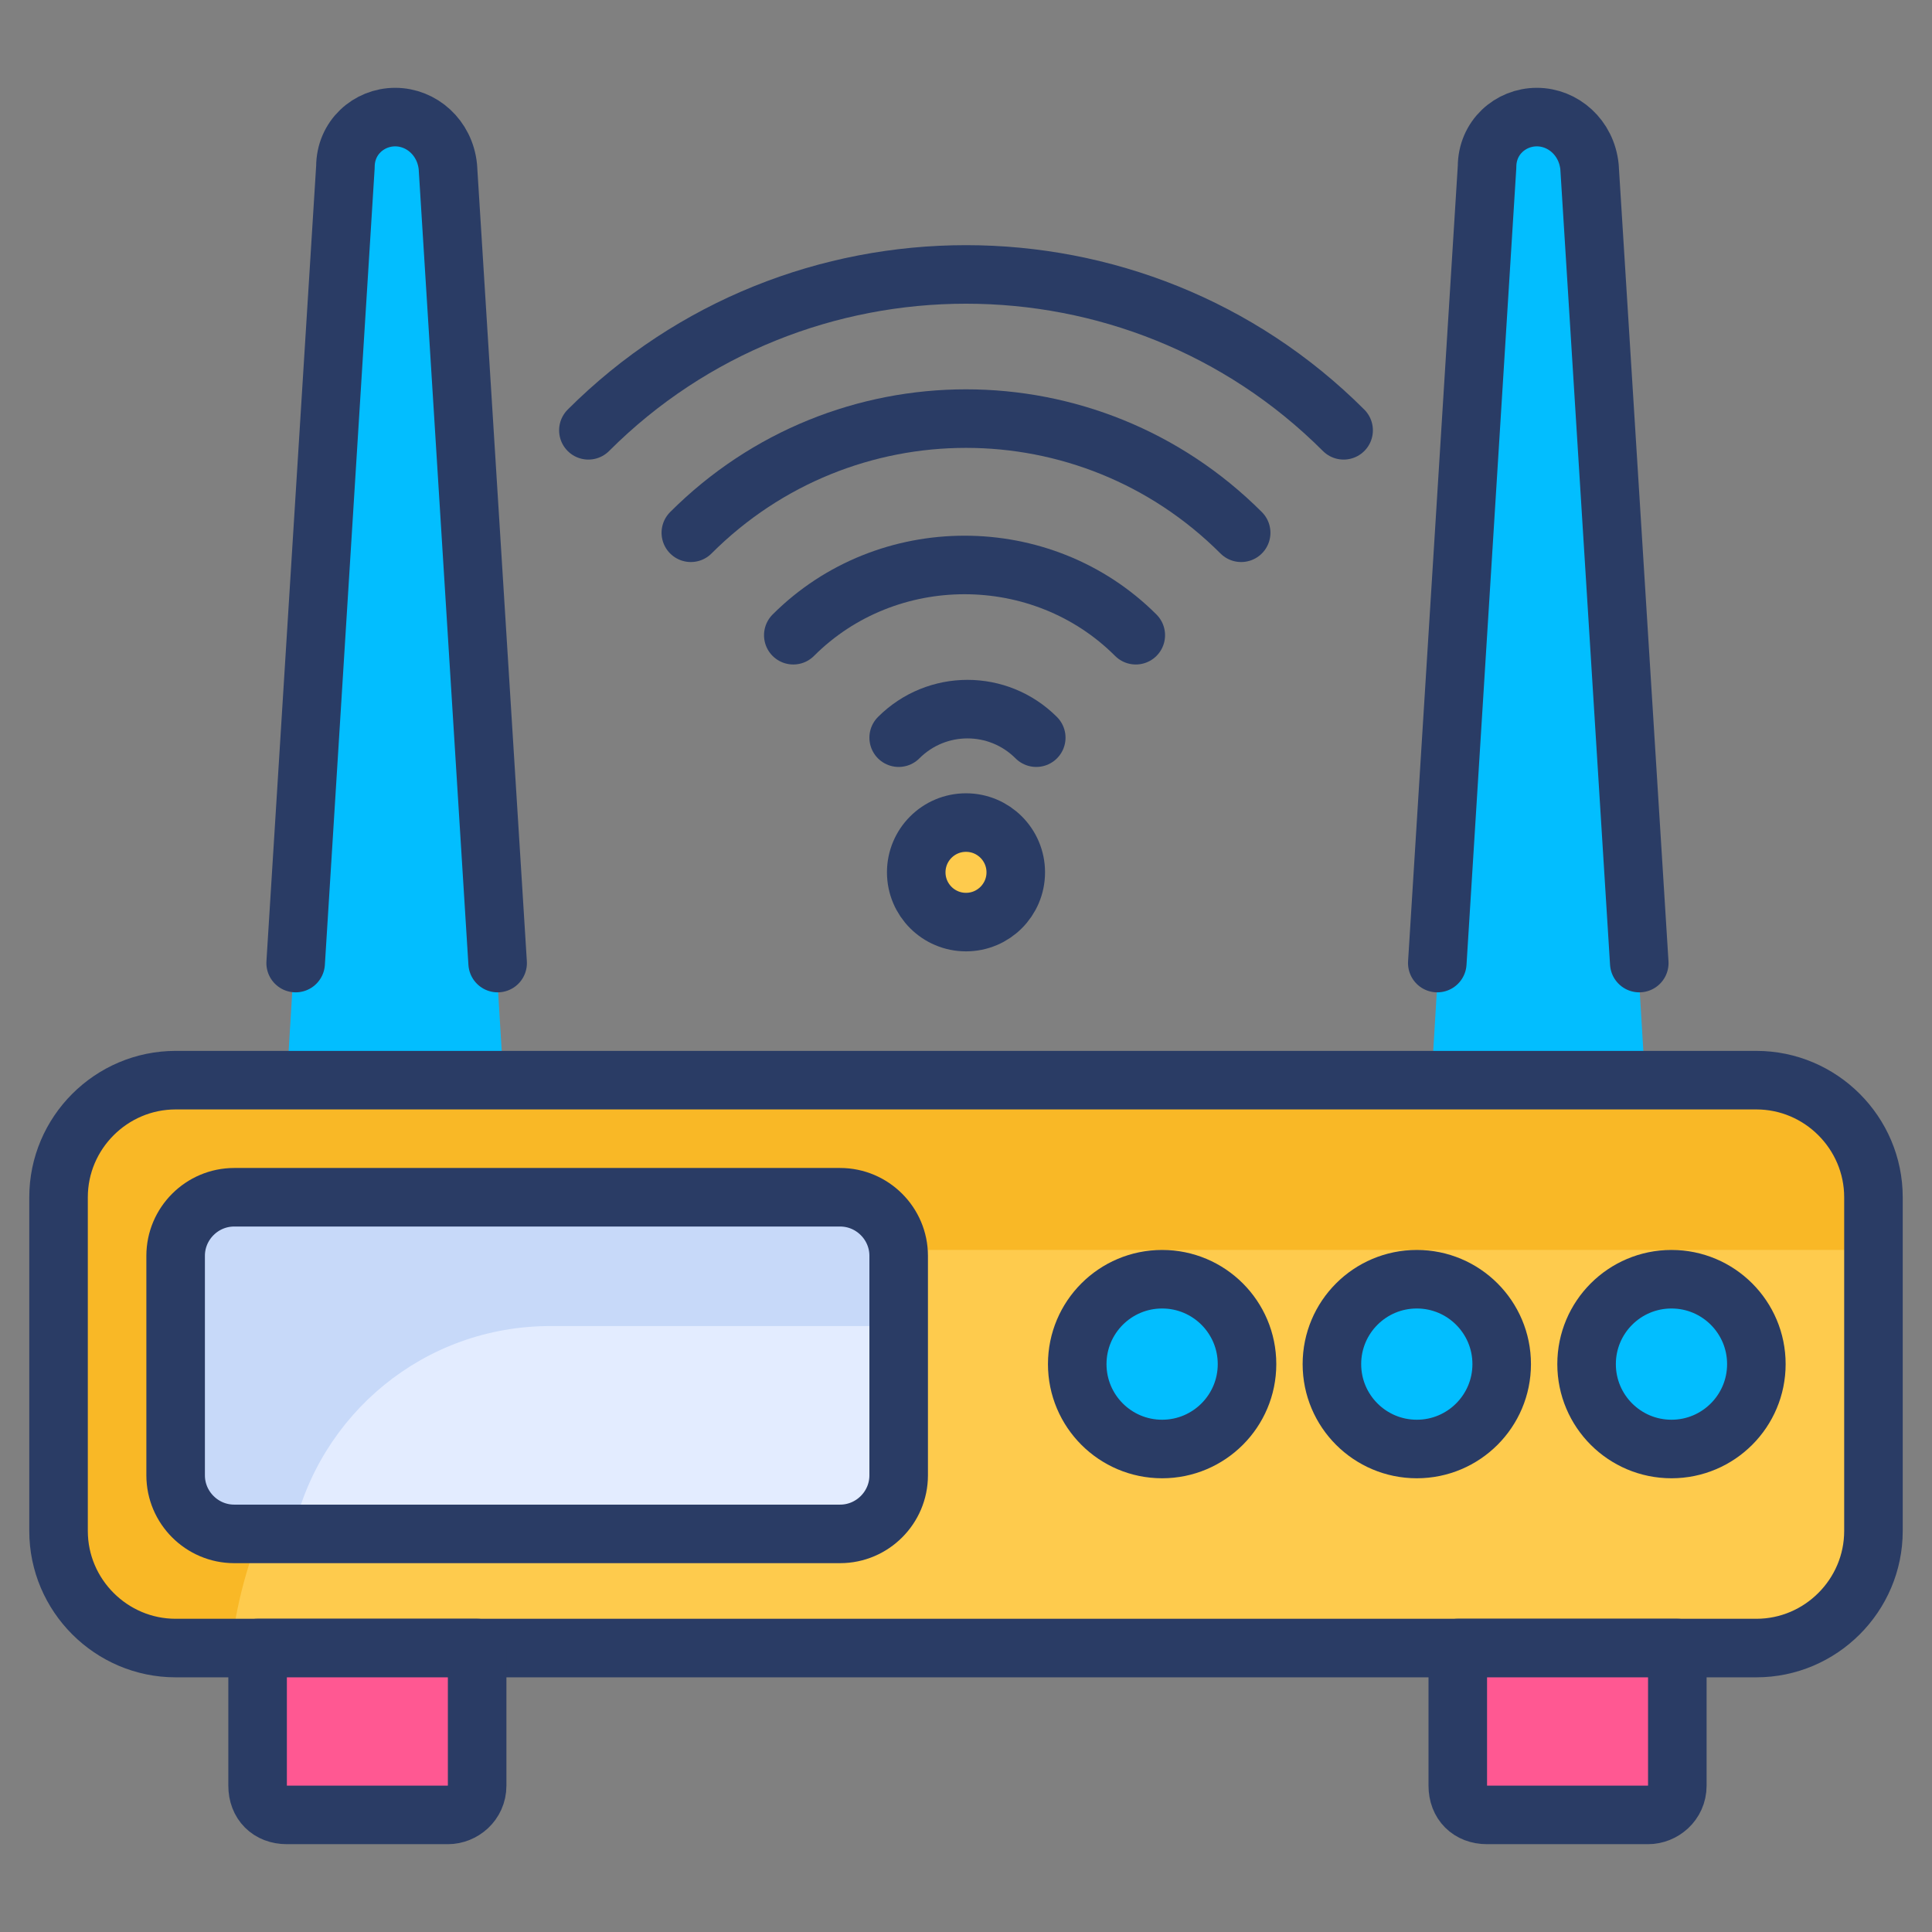 <?xml version="1.0" encoding="utf-8"?>
<!-- Generator: Adobe Illustrator 18.0.0, SVG Export Plug-In . SVG Version: 6.00 Build 0)  -->
<!DOCTYPE svg PUBLIC "-//W3C//DTD SVG 1.1//EN" "http://www.w3.org/Graphics/SVG/1.1/DTD/svg11.dtd">
<svg version="1.1" id="Layer_1" xmlns="http://www.w3.org/2000/svg" xmlns:xlink="http://www.w3.org/1999/xlink" x="0px" y="0px"
	 viewBox="0 0 66 66" enable-background="new 0 0 66 66" xml:space="preserve">
<rect x="0" y="0" width="66" height="66" fill="#808080" stroke="none"/>
<g>
	<path fill="#02BEFF" d="M17.2,36.9H9.8l1.9-31.2c0.1-1,0.9-1.7,1.8-1.7l0,0c0.9,0,1.7,0.7,1.8,1.7L17.2,36.9z"/>
	<path fill="#02BEFF" d="M56.2,36.9h-7.3l1.9-31.2c0-1,0.8-1.7,1.7-1.7l0,0c0.9,0,1.7,0.7,1.8,1.7L56.2,36.9z"/>
	<path fill="none" stroke="#2A3C65" stroke-width="2" stroke-linecap="round" stroke-linejoin="round" stroke-miterlimit="10" d="
		M10.1,32.9l1.7-27.2c0-1,0.8-1.7,1.7-1.7s1.7,0.7,1.8,1.7L17,32.9"/>
	<path fill="none" stroke="#2A3C65" stroke-width="2" stroke-linecap="round" stroke-linejoin="round" stroke-miterlimit="10" d="
		M49.1,32.9l1.7-27.2c0-1,0.8-1.7,1.7-1.7s1.7,0.7,1.8,1.7L56,32.9"/>
	<g>
		<g>
			<path fill="none" stroke="#2A3C65" stroke-width="2" stroke-linecap="round" stroke-linejoin="round" stroke-miterlimit="10" d="
				M20.1,14.7c7.1-7.1,18.7-7.1,25.8,0"/>
			<path fill="none" stroke="#2A3C65" stroke-width="2" stroke-linecap="round" stroke-linejoin="round" stroke-miterlimit="10" d="
				M23.6,18.2c5.2-5.2,13.6-5.2,18.8,0"/>
			<path fill="none" stroke="#2A3C65" stroke-width="2" stroke-linecap="round" stroke-linejoin="round" stroke-miterlimit="10" d="
				M27.1,21.7c3.2-3.2,8.5-3.2,11.7,0"/>
			<path fill="none" stroke="#2A3C65" stroke-width="2" stroke-linecap="round" stroke-linejoin="round" stroke-miterlimit="10" d="
				M30.7,25.2c1.3-1.3,3.4-1.3,4.7,0"/>
		</g>
	</g>
	
		<circle fill="#FECB4D" stroke="#2A3C65" stroke-width="2" stroke-linecap="round" stroke-linejoin="round" stroke-miterlimit="10" cx="33" cy="29.8" r="1.7"/>
	<path fill="#FECB4D" d="M64,40.9v11.4c0,2.2-1.8,4-4,4H6c-2.2,0-4-1.8-4-4V40.9c0-2.2,1.8-4,4-4h54C62.2,36.9,64,38.7,64,40.9z"/>
	<path fill="#F9B826" d="M64,40.9v1.8H23.2c-4.3,0-8.1,1.7-10.9,4.5c-2.4,2.4-4,5.6-4.4,9.1H6c-2.2,0-4-1.8-4-4V40.9
		c0-2.2,1.8-4,4-4h54C62.2,36.9,64,38.7,64,40.9z"/>
	<path fill="none" stroke="#2A3C65" stroke-width="2" stroke-linecap="round" stroke-linejoin="round" stroke-miterlimit="10" d="
		M64,40.9v11.4c0,2.2-1.8,4-4,4H6c-2.2,0-4-1.8-4-4V40.9c0-2.2,1.8-4,4-4h54C62.2,36.9,64,38.7,64,40.9z"/>
	<path fill="#E3ECFF" d="M30.7,42.9v7.5c0,1.1-0.9,2-2,2H8c-1.1,0-2-0.9-2-2v-7.5c0-1.1,0.9-2,2-2h20.7
		C29.8,40.9,30.7,41.8,30.7,42.9z"/>
	<path fill="#C7D9F9" d="M30.7,42.9v2.4c-0.2,0-0.4,0-0.7,0H18.8c-4.3,0-7.9,3-8.8,7.1H8c-1.1,0-2-0.9-2-2V43c0-1.1,0.9-2,2-2h20.7
		C29.8,40.9,30.7,41.8,30.7,42.9z"/>
	<path fill="none" stroke="#2A3C65" stroke-width="2" stroke-linecap="round" stroke-linejoin="round" stroke-miterlimit="10" d="
		M30.7,42.9v7.5c0,1.1-0.9,2-2,2H8c-1.1,0-2-0.9-2-2v-7.5c0-1.1,0.9-2,2-2h20.7C29.8,40.9,30.7,41.8,30.7,42.9z"/>
	<path fill="#FF5892" d="M15.3,62H9.8c-0.6,0-1-0.4-1-1v-4.7h7.5V61C16.3,61.6,15.8,62,15.3,62z"/>
	<path fill="#FF5892" d="M56.3,62h-5.5c-0.6,0-1-0.4-1-1v-4.7h7.5V61C57.3,61.6,56.8,62,56.3,62z"/>
	<path fill="none" stroke="#2A3C65" stroke-width="2" stroke-linecap="round" stroke-linejoin="round" stroke-miterlimit="10" d="
		M15.3,62H9.8c-0.6,0-1-0.4-1-1v-4.7h7.5V61C16.3,61.6,15.8,62,15.3,62z"/>
	<path fill="none" stroke="#2A3C65" stroke-width="2" stroke-linecap="round" stroke-linejoin="round" stroke-miterlimit="10" d="
		M56.3,62h-5.5c-0.6,0-1-0.4-1-1v-4.7h7.5V61C57.3,61.6,56.8,62,56.3,62z"/>
	
		<circle fill="#02BEFF" stroke="#2A3C65" stroke-width="2" stroke-linecap="round" stroke-linejoin="round" stroke-miterlimit="10" cx="39.7" cy="46.6" r="2.9"/>
	
		<circle fill="#02BEFF" stroke="#2A3C65" stroke-width="2" stroke-linecap="round" stroke-linejoin="round" stroke-miterlimit="10" cx="48.4" cy="46.6" r="2.9"/>
	
		<circle fill="#02BEFF" stroke="#2A3C65" stroke-width="2" stroke-linecap="round" stroke-linejoin="round" stroke-miterlimit="10" cx="57.1" cy="46.6" r="2.9"/>
</g>
</svg>
